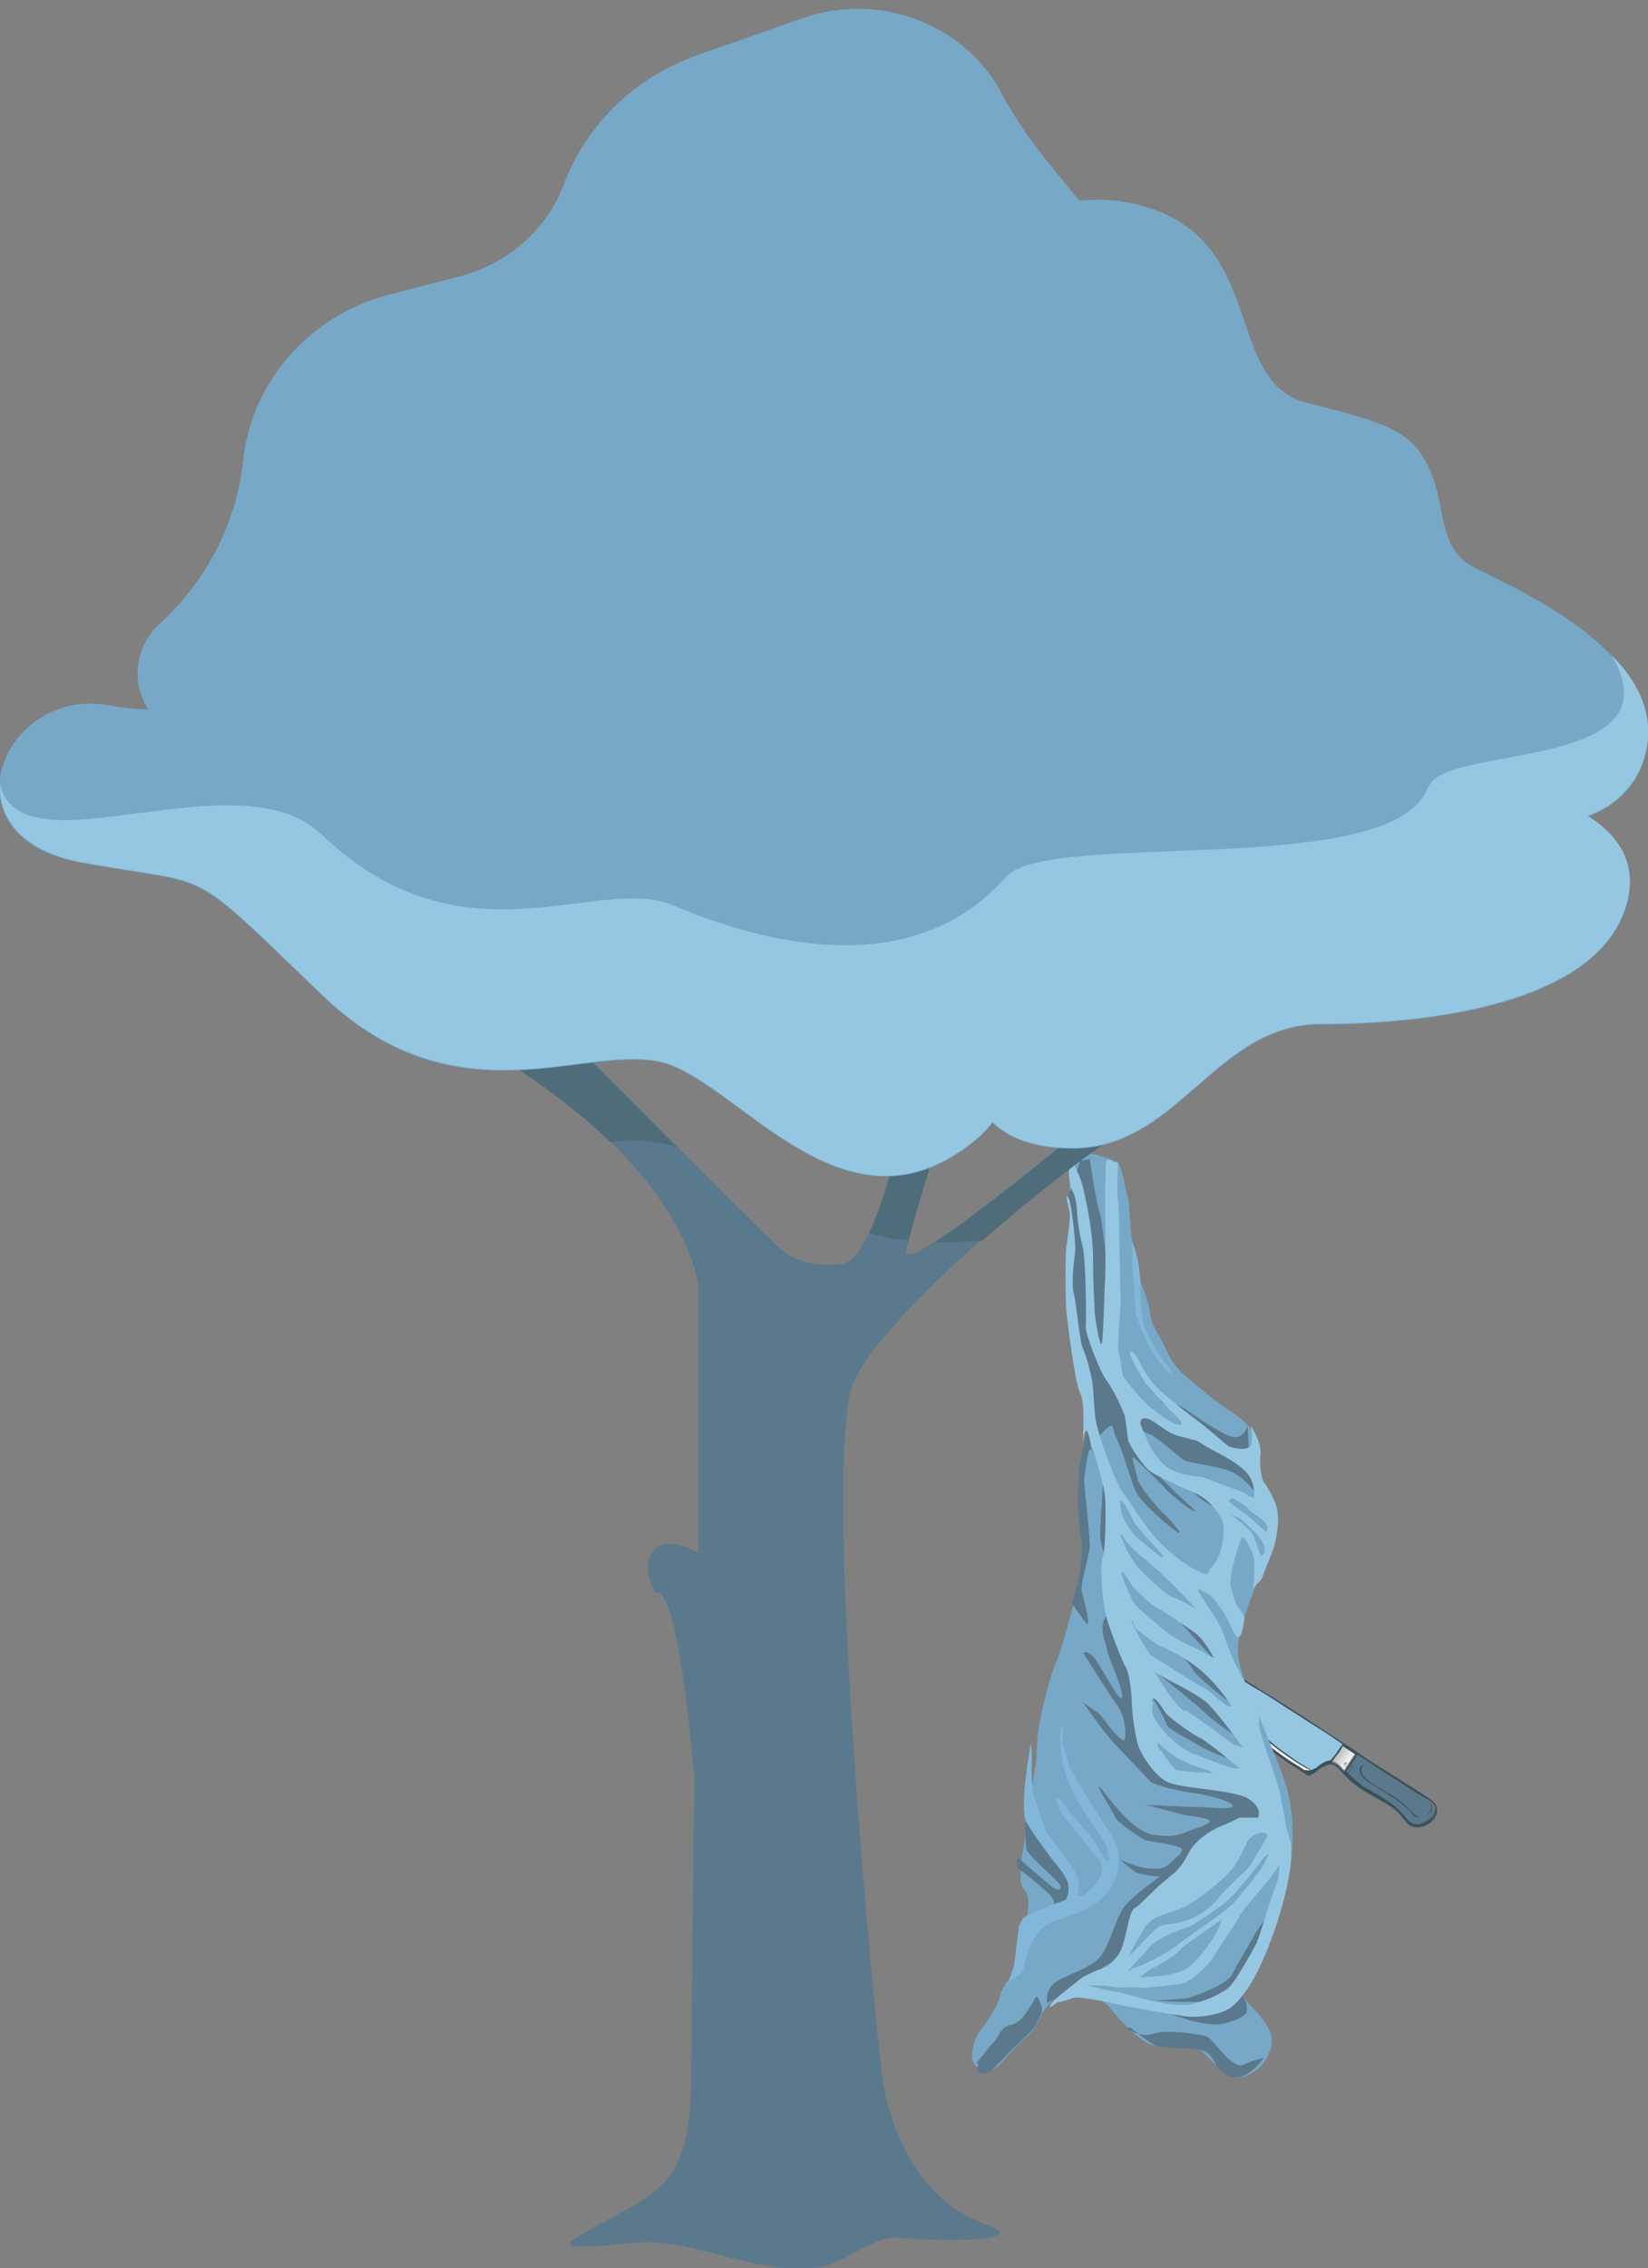 <?xml version="1.0" encoding="UTF-8"?>
<svg id="Livello_1" data-name="Livello 1" xmlns="http://www.w3.org/2000/svg" xmlns:xlink="http://www.w3.org/1999/xlink" version="1.1" viewBox="0 0 204.6 281.4">
  <rect x="0" y="0" width="204.6" height="281.4" fill="#808080" stroke="none"/>
  <defs>
    <style>
      .cls-1 {
        fill: #3b525b;
      }

      .cls-1, .cls-2, .cls-3, .cls-4, .cls-5, .cls-6, .cls-7, .cls-8, .cls-9, .cls-10 {
        stroke-width: 0px;
      }

      .cls-2 {
        fill: url(#linear-gradient);
      }

      .cls-3 {
        fill: #4b2a11;
      }

      .cls-4 {
        fill: #614028;
      }

      .cls-5 {
        fill: #96c7e2;
      }

      .cls-6 {
        fill: #4e6c7a;
      }

      .cls-7 {
        fill: #82b7d9;
      }

      .cls-8 {
        fill: url(#linear-gradient-2);
      }

      .cls-9 {
        fill: #5b798c;
      }

      .cls-10 {
        fill: #77a8c7;
      }
    </style>
    <linearGradient id="linear-gradient" x1="237.9" y1="234" x2="239.9" y2="234" gradientTransform="translate(495.2 154.9) rotate(-146.5) scale(1 -1)" gradientUnits="userSpaceOnUse">
      <stop offset="0" stop-color="#fff"/>
      <stop offset="1" stop-color="#babcbe"/>
    </linearGradient>
    <linearGradient id="linear-gradient-2" x1="241.4" y1="236.4" x2="259.7" y2="236.4" xlink:href="#linear-gradient"/>
  </defs>
  <g>
    <path class="cls-2" d="M165.4,218.5c.5,0,1,.6,1.4,1,.4-.5.8-1,1.1-1.5,0,0,0,0,0,0-.3.5-.7,1.1-1.1,1.5,0,0,0,0,0,0,0,0,0,0,.1.1.2-.4.5-.7.7-1.1.2-.3.4-.7.7-1-.5-.3-1.1-.7-1.6-1.1-.2.4-.5.8-.7,1.1-.2.3-.4.6-.6.8ZM166.7,219.2c.2-.3.5-.6.7-.9,0,0,0,0,0,0-.2.3-.4.6-.7.9,0,0,0,0,0,0ZM166.9,218.9c0,0,.2-.2.2-.3,0,0,0,0,0,0,0,0-.2.2-.3.3,0,0,0,0,0,0ZM166.8,218.9c0-.1.2-.2.3-.3,0,0,0,0,0,0,0,.1-.2.2-.3.3,0,0,0,0,0,0Z"/>
    <path class="cls-9" d="M167.1,219.8c.7.7,1.4,1.4,2.2,1.9.9.6,1.8,1.1,2.7,1.6.8.5,1.5,1.1,2.1,1.8.4.5.8,1,1.4,1.2.6.2,1.2,0,1.7-.4.5-.3.9-.8.9-1.4-.2.9-1,1.7-2,1.7,0,0,0,0,0,0,1.1-.2,1.8-.8,2-1.9,0-.1,0-.2-.1-.3-.3-.5-1-.8-1.5-1.1-.9-.6-1.8-1.2-2.8-1.8-1.7-1.2-3.5-2.3-5.3-3.4,0,0,0,0,0,0-.1.4-.4.7-.6,1-.2.4-.5.7-.8,1.1ZM169,220.1c-.2-.4-.1-.8.2-1,.4-.3,1-.1,1.4,0,0,0,0,0,0,0-.5-.2-1.6-.4-1.6.5,0,.6.6,1.1,1,1.4.9.7,2,1.2,2.9,1.8.5.3.9.6,1.4,1,.4.4.8.8,1.2,1.2.5.5,1.3.5,1.8,0,.3-.2.4-.5.4-.9,0-.3-.3-.6-.5-.8,0,0,0,0,0,0,.3.3.6.5.6,1,0,.4-.3.7-.7.9-.4.2-.9.3-1.3.2-.2,0-.4-.2-.5-.4-.2-.3-.4-.5-.7-.7-.9-.9-2-1.5-3.1-2.2-.5-.3-1.1-.7-1.6-1-.4-.3-.8-.6-1-1.1ZM169,219.1s0,0,0,0c-.3.3-.3.6-.2,1,0,0,0,0,0,0-.2-.3,0-.8.2-1ZM167.7,220c0-.3.1-.6.3-.9,0,0,0,0,0,0-.2.3-.3.5-.3.8,0,0,0,0,0,0ZM168.3,218.5s0,0,0,0c-.5.4-.7.9-.8,1.5,0,0,0,0,0,0,0-.6.3-1.2.8-1.5Z"/>
    <path class="cls-5" d="M162.8,219.6c-.6-.4-1.2-.7-1.8-1.1-.6-.4-1.1-.8-1.7-1.2-1.9-1.4-3.7-3-5.4-4.8-.8-.8-1.5-1.6-2.2-2.4-.8-.9-1.5-1.8-2.1-2.8.9,0,1.8,0,2.7.1.7,0,1.3.6,1.9,1,.8.5,1.5,1,2.3,1.4,1.5.9,2.9,1.9,4.4,2.8,1.5,1,3,1.9,4.5,2.9.4.3.9.6,1.3.9-.3.3-.5.7-.8,1.1-.2.3-.5.6-.7.9,0,0,0,0,0,0-.6,0-1.3.5-1.9,1-.1,0-.3.2-.4.2Z"/>
    <path class="cls-8" d="M149.5,207.4c.6,1.2,1.5,2.1,2.3,3.1,1.5,1.7,3.1,3.4,4.9,4.9.9.8,1.9,1.6,2.9,2.3,1,.7,2,1.4,3.1,1.9-.3.1-.5,0-.7,0,0,0-.2,0-.2-.1-.6-.4-1.3-.8-1.9-1.2-4.3-2.9-7.9-6.7-10.9-10.9.2,0,.4,0,.6,0Z"/>
    <g>
      <path class="cls-1" d="M169.2,219.1c.4-.3,1-.1,1.4,0,0,0,0,0,0,0-.5-.2-1.6-.4-1.6.5,0,.6.6,1.1,1,1.4.9.7,2,1.2,2.9,1.8.5.3.9.6,1.4,1,.4.4.8.8,1.2,1.2.5.5,1.3.5,1.8,0,.3-.2.4-.5.4-.9,0-.3-.3-.6-.5-.8,0,0,0,0,0,0,.3.3.6.5.6,1,0,.4-.3.7-.7.9-.4.2-.9.3-1.3.2-.2,0-.4-.2-.5-.4-.2-.3-.4-.5-.7-.7-.9-.9-2-1.5-3.1-2.2-.5-.3-1.1-.7-1.6-1-.4-.3-.8-.6-1-1.1-.2-.4-.1-.8.2-1Z"/>
      <path class="cls-1" d="M167.5,218.4c-.2.3-.4.6-.7.9,0,0,0,0,0,0,.2-.3.5-.6.7-.9,0,0,0,0,0,0Z"/>
      <path class="cls-1" d="M167.2,218.7c0,0-.2.2-.3.3,0,0,0,0,0,0,0,0,.2-.2.2-.3,0,0,0,0,0,0Z"/>
      <path class="cls-1" d="M167.1,218.6c0,.1-.2.2-.3.3,0,0,0,0,0,0,0-.1.2-.2.3-.3,0,0,0,0,0,0Z"/>
      <path class="cls-1" d="M168.3,218.6c-.5.4-.7.9-.8,1.5,0,0,0,0,0,0,0-.6.3-1.2.8-1.5,0,0,0,0,0,0Z"/>
      <path class="cls-1" d="M168,219.1s0,0,0,0c-.2.3-.3.5-.3.8,0,0,0,0,0,0,0-.3.1-.6.3-.9Z"/>
      <path class="cls-1" d="M169.1,219.2c-.3.3-.3.6-.2,1,0,0,0,0,0,0-.2-.3,0-.8.2-1,0,0,0,0,0,0Z"/>
      <path class="cls-1" d="M148.7,207.4c.9,1.3,1.8,2.5,2.9,3.7,1.8,2.1,3.8,4,5.9,5.8,1.1.9,2.2,1.7,3.4,2.4.3.2.6.4.9.6.2.1.5.4.7.4.2,0,.4-.2.6-.3.1,0,.3-.2.4-.3.5-.4,1.2-.8,1.7-.8.7,0,1.3.9,1.8,1.4.9.9,1.8,1.6,2.9,2.2,1,.6,2,1.1,2.9,1.7.6.4,1,.9,1.4,1.4.3.3.5.7.9.9,1.3.7,3.4-.5,3.3-2,0-.9-.9-1.3-1.6-1.8-1-.7-2.1-1.3-3.1-2-1.5-.9-2.9-1.8-4.3-2.7-1.5-1.1-3-2-4.5-3-3-2-6-3.9-9.1-5.8-.8-.5-1.5-1-2.3-1.4-.4-.3-.9-.5-1.4-.5-1.1,0-2.2,0-3.4,0,0,0-.1,0,0,.2ZM167.1,219.8c.3-.3.5-.7.8-1.1.2-.3.5-.7.6-1,0,0,0,0,0,0,1.8,1.1,3.5,2.3,5.3,3.4.9.6,1.8,1.2,2.8,1.8.5.3,1.2.6,1.5,1.1,0,.1.1.2.1.3-.2,1-.9,1.7-2,1.9,0,0,0,0,0,0,1,0,1.8-.7,2-1.7,0,.6-.4,1.1-.9,1.4-.5.3-1.2.5-1.7.4-.6-.2-1-.7-1.4-1.2-.6-.7-1.3-1.3-2.1-1.8-.9-.6-1.8-1.1-2.7-1.6-.8-.5-1.5-1.2-2.2-1.9ZM165.4,218.5c.2-.2.4-.6.6-.8.3-.3.5-.7.7-1.1.5.4,1.1.7,1.6,1.1-.2.3-.4.7-.7,1-.2.4-.5.7-.7,1.1,0,0,0,0-.1-.1,0,0,0,0,0,0,.4-.5.8-1,1.1-1.5,0,0,0,0,0,0-.3.5-.7,1-1.1,1.5-.4-.4-.8-.9-1.4-1ZM163.2,219.4c-.1,0-.3.2-.4.2-.6-.4-1.2-.7-1.8-1.1-.6-.4-1.1-.8-1.7-1.2-1.9-1.4-3.7-3-5.4-4.8-.8-.8-1.5-1.6-2.2-2.4-.8-.9-1.5-1.8-2.1-2.8.9,0,1.8,0,2.7.1.7,0,1.3.6,1.9,1,.8.5,1.5,1,2.3,1.4,1.5.9,2.9,1.9,4.4,2.8,1.5,1,3,1.9,4.5,2.9.4.3.9.6,1.3.9-.3.3-.5.7-.8,1.1-.2.3-.5.6-.7.9,0,0,0,0,0,0-.6,0-1.3.5-1.9,1ZM148.9,207.4c.2,0,.4,0,.6,0,.6,1.2,1.5,2.1,2.3,3.1,1.5,1.7,3.1,3.4,4.9,4.9.9.8,1.9,1.6,2.9,2.3,1,.7,2,1.4,3.1,1.9-.3.1-.5,0-.7,0,0,0-.2,0-.2-.1-.6-.4-1.3-.8-1.9-1.2-4.3-2.9-7.9-6.7-10.9-10.9Z"/>
    </g>
  </g>
  <g>
    <path class="cls-10" d="M135.2,173.8c.4,1.1-.8,10-.8,10-.3,5.7.6,7.1.2,9.5s-2.6,10.9-3.4,12.7-2.6,8-2.5,11.9c0,0-1.1,7.6-1.5,10.5-.4,2.9-.4,1.2-.4,2.9,0,1.7-.4,2.3.5,3.3.8,1,0,4.4,0,4.8,0,0-1,5.3-1.5,5.7-.5.4-.8.7-1.3,1.6s-.1.9-1.1,2.7-2,2.6-2.4,3.9-.9,3.3,1.7,3.7c0,0,.8-.1,1.8-1.3s2.3-2.5,3.4-3.4c.6-.6,1.5-2.7,2-3.3s.9-.9.9-1c0,0,1.3-.9,2.2-.8s1.8.4,1.8.4c0,0,1.4-.3,3,1.5,1.5,1.8,3.9,4.5,5.8,4.7,1.9.2,4.5-.1,5.4.5s3.3,4,5.5,3.3c2.1-.7,3.4-2.7,3.4-4.5s-2.5-4.1-2.5-4.1c0,0-1.4-1.5-1.1-2s3.5-6.7,5.2-12.4c1.6-5.6,1-10.7,0-13.6-1-2.9-3.4-8.5-3.7-9.3s-1.9-4.1-2.1-6.6c-.2-2.5,1.5-6.4,1.9-7.6s1.8-3.9,2.1-6.4,0-3.9-.6-5.8c-.6-1.8-1.2-4.5-1.3-5s.3-2.1-.8-3.4-3.1-2.2-5.2-4-3.9-2.9-4.9-5.2c-1-2.3-1.9-3-2.1-4.7-.2-1.7-1.1-3.7-1.1-3.7,0,0-.9-3.8-1.2-5.8s-.2-4-.5-5-.7-3.9-1.3-4.3-4.3-1.7-5.1-1c-.8.7-.9,4.6-.7,6.9,0,0-.4,9.5,0,11.9s1.4,11.2,1.8,12.3l.5-.4Z"/>
    <path class="cls-7" d="M145.7,170.4c-.4.6-2.8-2.7-3.1-3.5s-1.4-2.8-1.6-4-.1-3.8-.3-4.4,0-4.5-.3-5.1.7,1.9.9,3.1.3,2.7.3,2.7c0,0,0,1.7,0,2.2s.2,2.3.5,3.3,2.3,4.2,2.9,4.8.4,1.1.4,1.1h.2Z"/>
    <path class="cls-9" d="M130.2,236.9l3-1.7-.3-1-1.2-3.3-4.4-5.4s0,3,.1,3.8,3.6,3.7,4.1,4.4-.1.9-.7.5c-.6-.4-4.5-3.8-4.5-3.8v1.3s3.7,2.8,4.3,3.7,0,1.1,0,1.1l-.5.4Z"/>
    <path class="cls-7" d="M125.1,246.2l.8-2.4.6-4.8s.2-.5.5-1,4.7-2.1,5.1-2.2.7-1.1.5-2.1-1.8-2.8-1.8-2.8c0,0-2.6-3.4-3.4-4.9-.8-1.6.3-8.1.5-9.3s.2,1.7.2,1.7c0,0-.1,3.3.3,4.5.4,1.2,1.5,4.4,1.5,4.4,0,0,2.6,3.4,3.5,4.8s.3,3.1.3,3.1h.8c0-.1,1.8-1.4,2.2-2.6s-.3-2-.9-2.7-3.6-4.4-3.6-4.4c0,0-1.1-1.4-1-2.2s1.2.9,1.5,1.4,2.3,2.4,3.2,3.8c.9,1.4,1.4,2.7,1.7,2.4s-.2-1.2-.2-1.7-2.7-4.2-2.9-4.6-2.1-3.1-2.6-6.2-.2-4.1,0-4.3,0,1.1,0,1.9.3.8.6,2.2,1,2.3,1.7,3.5,3.7,5.8,4.2,6.7,1,3.5-.6,6-6,3.6-6.6,3.8-2,.7-3,2.6c-1,1.9-.9,2.7-1.1,3.4s-2.1,1.8-2.1,1.8v.4Z"/>
    <path class="cls-9" d="M133.2,246.8l4-2.9,1.7-1,1.4-3.1,1.6-3.6,4.3-3.7,5.1-4.4,5.5-2.2-.8-3.6-2.1-1.4h-5.6s-4.5-2.1-4.5-2.1l-1.3-3.2-.6-5.9-3.9-9.7s-.9.3-1.1,1.5.5,2.6.6,3.4,2.1,4.9,1.8,5.7-2.8-4.4-3.7-5.2-1.1-.3-1.1-.3c0,0,3.2,5.1,4.1,6.3s1.2,2.8,1.1,4.2-3.2-3-3.2-3c0,0-2.4-1.6-2.1-1.4s1.8,2.6,3.1,4.1c1.2,1.5,4.9,5.2,5.3,5.7s4.6,1.4,5.1,1.4,4.5.8,5.1,1.5-2.8.3-3.8.3-7-.3-7-.3c0,0,3.2.8,4.1,1.1s3.3.4,3.8.8-1.5,1-2.4,1.3-1.7,1-4.6.5c-2.9-.5-6.1-5.6-6.6-5.9s1.7,3.1,2,3.8,3.4,2.7,3.7,2.8,3.5.5,4.3.9c.8.4-.6,1.3-1.2,1.9s-1,.8-2.5.7c-1.5,0-3.7-1.1-3.7-1.1,0,0,1,1,1.8,1.5s3.1.6,3.1.6c0,0-3.7,2.6-4.6,4s-1.5,4-2.6,5.7-4.9,2.6-6,3.6c-1.1,1-.8,2.4-.8,2.4l3-1.7h-.2Z"/>
    <path class="cls-9" d="M141.4,248.1s7.7.5,9,.1c1.3-.4,2.6-1.6,3.3-2,.7-.3,4.1-9,4.1-9,0,0-1.6,1.9-2.2,3.1-.6,1.1-2,3.3-2.6,4.6s-5,2.9-5.6,3-5.9.4-5.9.4v-.2Z"/>
    <path class="cls-9" d="M154.7,248.3s.3,1.4-.1,1.6-.3.5-2.5,1.1c-2.1.7-7.1-1.2-7.8-1.6s1.6.3,1.6.3c0,0,4-.5,5.2-.5s2.9-2.3,2.9-2.3l.7,1.5v-.2Z"/>
    <path class="cls-9" d="M137.9,195.6l.3-4.9v-5.8s-1.8-6.3-1.8-6.3l-1-2.2-.2.5s-1.1,3.9-1.2,5-.4,5.8.2,8.8-1.1,8.2-1.1,8.2c0,0,.9,1.4,1.7,2.4s-.3-3.2-.5-3.9.9-4.6,1-5.3-.7-8-.7-8.4.4-3.6.7-3.9,1.1,1.8,1.5,2.5-.3,6.8-.2,8.3c0,1.5,1.6,5.1,1.6,5.1v-.2Z"/>
    <path class="cls-9" d="M151.6,187.8l-1.8-3.3-4.6-1.8s-3.6-3.9-3.7-4.5-.4-3.5-.4-3.5l-3.2-6.2s-.6-2.8-.2-4.1-.7-12.7-1.2-14.1c-.5-1.5-1.2-6.5-1.2-6.5l-1.2.2-.5,1.5-.5,1.5-.5,1.5.4,2.3-.3,6.2-.3,4.9,3.9,16.4s1.2-1.3,1.6-1.4.2.6.7,1.5,1.7,4.8,2.2,6.2,3,3.7,5,5.2-1-1.8-1.4-2.1-3-3.3-3.2-4.3-.8-2.8-.5-2.6,3.7,3.5,4.1,4,3,2.6,3.5,2.7-2.5-2.4-2.6-2.6-2.5-2.3-1.8-2,4.5,1.6,4.3,2.1,3.4,2.5,3.4,2.5h0Z"/>
    <path class="cls-9" d="M156.1,186l.5-1.5-1.5-3.6-.2-4s-.4,1.4-1.6,1.4c-1.2,0-4.8-2.6-6.3-3.6-1.6-1-3-.9-3-.9l2.4,1.5,3,2.8-2.9-1.2-5.4-1.6-.3.8c-.5.8,1.2,1.5,2.1,1.9s3.4,2.7,4,3.1,3.3.6,5.5,1.3c2.3.7,4,3.6,4,3.6h-.2Z"/>
    <path class="cls-9" d="M154.1,218.7l-8.1-6-3.2-2.6s1.9,3.2,2,3.8,3.2,2.1,4.3,2.8,5.1,2.1,5.1,2.1h-.2Z"/>
    <path class="cls-9" d="M153.6,213.2l-6.5-4.8-3.9-1.2s5.7,4.5,6.4,5.3,5.1,3.8,5.1,3.8l-1.1-3.1Z"/>
    <path class="cls-9" d="M152.6,208.6l-7.6-4.9s2.2,2,3,3.3c.7,1.3,5.5,4.8,5.5,4.8,0,0-.9-3.2-.9-3.2Z"/>
    <path class="cls-9" d="M151.1,206.1l-.2-3.6-2.2-2-4.4-1.7s2.1,2.3,2.8,3.1c.7.8,4,4.4,4,4.4v-.2Z"/>
    <g>
      <path class="cls-5" d="M138.5,144.3s-.9-.7-1.1-.3c-.3.3,0,2.4-.2,3.1,0,.7.1,10.3,0,11.6s-.2,7-.4,7.9-.8-2.8-.9-3.8c0-1.1-.2-2.9-.2-6.6,0-3.7-1-7.7-1.2-8.7s-1-2.9-1.4-3.4c-.4-.5-.3.8-.4,1.4,0,.6.2,1.9.4,2.2.3.3.6,1.7.6,2.4,0,.7.3,3.1.7,4.5s.5,9.2.4,10,1.8,5.7,2.6,6.7c.8,1,2.2,4,2.3,4.6s.2,1.9.4,2.9c.3.8,1.9,3.2,2.8,3.8s3.5,1.8,5.2,2.5,2.8,2,3.4,3.1c.7.9.4,2.9,0,4.3-.4,1.4-1.2,1.9-1.4,2.4s-.2.5-.7.3-2-.8-4.3-2.8c-2.4-2-4.5-5.6-5.6-7.1-1.1-1.4-3.3-7.7-3.5-9.3s-.2-2.5-.3-3.8-.8-4-1.3-5c-.4-1.1-.8-5.8-1.1-6.8s0-3.9.2-5.3c0-1.5-.5-6.1-.9-6.6s0,1,.2,1.9c.1.8-.2,2.9-.4,4.2s-.1,7.4,0,8.2c.1.8,1,8.7,1.7,10s.3,6.1.3,6.1c0,0,.2-1.2.4-1.4s.4.7.4.7c.2.6.2,1.2.4,1.6.4.7,1.5,4.7,1.6,5.9s.1,6.2-.3,7.5,0,5.6.4,7.2c.4,1.6,2.1,5.9,2.4,6.3.4.5.7,2.5.8,4.1,0,1.9.5,5,.9,6s1.8,3.3,3.4,4.2c1.6.9,8.2,1,10.1,2.1,1.9,1.1,1.3,2.4,1.3,2.4h-2.3s-1.4.7-2.2,1-3.2,1.5-4.2,3.5-1.8,2.4-3.1,3.5-2.9,2.9-3.5,3.2-.8,2-1.3,3.9-.8,2-2,3.3c0,0-2.8,1-3.6,1.7s-2.8,2.1-3.5,3c-.5.8.4.1.9-.3h0c-.1.3,1.9-.5,2.1-.5.2-.1,4.4.6,4.6.7s5.9,1.2,8.2,1.5c2.2.5,5.4,0,6.7-1.1,1.3-1.1,3.3-3.6,5.5-10.2,2.1-6.6,1.8-8.9,1.8-9.7,0-.4-.4-1.6-.7-2.6-.1-1.3-.5-2.6-.6-3.5-.4-2.3-3-8.5-2.7-9.4s-2.2-5.7-2.8-6.8c-.6-1.1-1.4-3.4-1.8-4.5-.4-1.1-2.7-4.2-2.9-4.8s.2-.1,1.1.3,2.5,3,2.8,3.8.7,1.5,1,1.6c.6,0,.8-2.5.8-2.5,0,0-.5-.9-.8-1.2s-.9-2.5-.9-2.5c-.1-.2,0-1.5.2-2.4s.9-3.4,1.2-3.7c.3-.3,1,1.2,1.4,2.1.2.6.1,3.2,0,4.3.2-.7.9-.9,1.1-1.5s1-2.5,1.3-3.3.9-3.4.6-4.8c-.1-1.3-1.4-3.4-1.7-3.7-.2-.4-.6-1.8-.4-3.5.1-1.6-1.2-3.5-1.2-3.5,0,0,.3,1.6,0,2.4-.5.8-2.2.3-2.6.2s-1.9-1.7-4.9-3.9c-1.5-1.2-2.9-2.2-4.2-3.5-1-1-2-2.8-2.1-3.1-.2-.6-1.3-1.9-1.2-1.1,0,.7,2,3.8,2,3.8l3,3.3s1.5,1.2,1.4,1.7c-.3.5-2.9-1.2-4.1-2.3s-3-3.3-3.2-3.8-.2-1.9-.5-2.7c-.3-.8.4-6.4.2-7.6-.1-1.3-.1-10.8-.3-11.4-.2-.6,0-4.7,0-4.7h-.2ZM141.7,246.6c.6,0,3.9-.3,5-.5s3.4-2.3,4-3.4c.6-1.1,2.5-3.7,3.2-5s3.8-4.4,4.9-6.3c0,1.1,0,1.5-.5,2.8s-1.8,5.6-2.3,6.9c-.6,1.1-2.8,5.1-3.6,5.6-.7.5-2,1.3-4.3,1.9-2.1.7-8.3-1.2-9.3-1.5-.8,0-2.7-.5-3.8-.8.8,0,2.5,0,3.2.2.7.2,2.7-.1,3.4.1ZM143.3,244.1c.2-.1,2.8-1.6,3.2-2.2s5-3.5,5.1-3.8,0,.6-.5,1.5-2,3.3-3.6,4.5c-1.5,1.2-6,1.2-6,1.2,0,0,1.5-1.2,1.7-1.2ZM140.3,244.5c-.9.5,1.6-1.9,2.2-2.7s1.5-1.2,2.2-1.6,2-.9,2.7-1.1c.6-.2,1.6-.8,4.1-2.6,2.5-1.8,5.3-6.2,5.8-6.4s-.2.5-.3,1-2.4,3.3-3.6,4.7-4.9,3.7-7.5,5.7c-2.5,1.8-5.5,2.8-5.5,2.8v.2ZM154.7,228.7c.5-1,1.7-1.5,2.4-1.3.7.2-.6,1.7-1.5,3.4-.9,1.6-1.9,1.8-4.7,5.1-3,3.2-6.2,2.6-7,3.1-.7.5-3.7,3.7-3.7,3.7-.6.7,2-3.7,2-3.7,0,0,.7-.9,1.5-1.2s2.6-.9,3.3-1.2c.7-.3,3.4-2.1,5.4-4.1,1.8-2,1.7-2.8,2.3-3.6v-.2ZM144,217.1c-.3-.3-.4-1.1-.1-.8s1.8,1.7,3.1,2.2c1.3.8,3,.9,3.6,1.5,0,0-3.6-.2-4.5-.4-.6-.4-1.7-2-1.9-2.4h-.2ZM143,210.9c.3-.8,1.4,1.2,1.8,1.7.4.5,3.4,2.7,4.2,3,1,.5,4.8,3.7,4.8,3.7,0,.6-4.7-1.4-5.6-1.7-.9-.3-2.8-1.6-4.1-3.3-1.4-1.7-1.1-2.4-.9-3.2h-.2ZM147.1,212.3c-1.2-.5-3.9-5.1-3.9-5.1,0,0,.2.4.8.6.3.3,4.3,2.1,5.8,3.4,1.5,1.4,4.5,5.6,4.5,5.6l-1.2-.4s-4.9-3.7-6.1-4.3h.2ZM140.5,201.2c.3-.5,0,0,.4.7.4.5,2.9,2.2,2.9,2.2,0,0,2.6,1,4.9,2.8,2.3,1.8,4.1,4.6,4.1,4.6,0,1-2.8-2-3.3-2.1s-6.2-3.9-6.6-4c-.3-.3-2.4-3.7-2.3-4.2v.2ZM139.2,195.1c.2-.5,1.2,1.5,1.5,1.8s1.9,1.9,2.5,2.3c.8.4,4,2.5,5.2,3.4,1.2.9,2.3,3.1,2.3,3.1l-1.6-.9s-3-1.3-4.1-2.2c-1.1-.9-3.7-3-4.2-3.7-.4-.7-1.7-3.5-1.6-4v.2ZM144.3,193.2c.4.5-2-1.5-3.1-2.4-.9-.8-2-2.8-2-3.2s-.3-1.6,0-1.5,1.4,2.3,1.7,2.9c.5.7,3.5,4,3.5,4v.2ZM139.6,190.9c.1.2,1.4,1.7,2,2.1s2.4,2,3.3,2.9c.9.8,3.6,3.7,3.6,3.7,0,0-1.9-1.1-2.8-1.4s-2.9-2.2-4.2-3.5c-1.3-1.3-2.5-4.3-2.4-4.4s.7.8.7.8h-.2ZM152.7,188c-.3-.3.7.2,1.1.3.5.3,1.4,1.2,2.1,1.9.7.8,1.1,1.4,1.1,2,.2.6-.5.8-.5.8,0,0-.6-1.7-.8-2.3,0-.6-2.3-2.4-2.8-2.7h-.2ZM152.8,186c-.2-.6,2.2,1,2.3,1.3s1.8,1.1,2.1,1.8c.4.5,0,1,0,1,0,0-1.8-1.7-2.1-1.9-.3-.3-2.4-1.6-2.6-2.1h.2ZM141.6,176.5c0-.6.4-.6.9-.5s2.1,1.4,2.9,1.8,2.1.6,2.6.8c.6,0,1.3.6,2,1s3.3,1.6,4.6,2.9,1.1,3.1,1.1,3.1c0,.6-1.2-.4-1.2-.4,0,0-4.8-1.8-5.1-1.9-.5-.2-3.4-.1-5-1.7-1.8-1.7-2.8-4.9-2.9-5.3v.2Z"/>
      <path class="cls-7" d="M155.4,197v.3c-.2.2-.1,0,0-.3Z"/>
    </g>
    <path class="cls-9" d="M140.3,251.5s2.4,2,3.3,2.3,4.5.3,5.4.5,1.3.6,1.9,1.7c.6,1.1,1.8,2,3.3,1.6,1.5-.5,2.7-2.3,2.7-2.3,0,0-1.7.4-2.4.8s-1.3-.2-1.9-.6-2.2-2.7-2.9-2.9-4.9-.9-6.5-.3-3.4-.7-3.4-.7h.4Z"/>
    <path class="cls-9" d="M121.5,256s-.5,1,.2,1.2,1.4-.3,1.7-.6,2.7-2.9,4-4,1.4-2,1.8-2.6,0-1.5-.3-2.1-.5.4-.9.9-1.1,2.1-2.5,2.4c-1.4.3-1.4,1.4-2,2s-2.3,2.8-2.3,2.8h.2Z"/>
  </g>
  <g>
    <g>
      <path class="cls-4" d="M111.9,140.1c0,0,0-.2,0-.2-.2.2-.1.3,0,.2Z"/>
      <path class="cls-9" d="M144.1,132.6c.6-1.8-32.9,27.6-31.6,22.4,1.8-7.4,4.1-13.3,4.6-16.5,1-6.1-4.5.8-5.2,1.5-.4,1.6-3.6,16.4-7.4,16.8-2.8.3-5.8,0-8.1-2.3-5.6-5.4-26.9-26.9-26.9-26.9h-12.5c.3,1.4,25.3,12.9,29.7,31.5,0,0,0,21.1,0,33.5-2.2-1-4.2-1.5-5.3-.5-2.2,2.1,0,5.5,0,5.5,2.9-1.1,4.8,23,4.8,23-.2,13.9-.3,30.3-.4,37,0,11.1-2.7,13.4-7.4,16.2-3.5,2.1-10.2,4.9-6.6,4.9,6.2,0,7.4-1.2,13.2,0,5.9,1.2,11,3.5,17.2,2.5,2.1-.3,6.4-3.9,9.4-3.6,8.8.8,15.9,0,10.9-1.6-7.6-2.5-11.8-10.7-12.9-17.9-1-7.2-7.2-72.1-4-85.5,2-8.5,31.1-32.2,38.4-34.9,1.2-.4-.5-3.8,0-5.1Z"/>
    </g>
    <g>
      <path class="cls-3" d="M111.9,140.1c0,0,0-.2,0-.2-.2.2-.1.3,0,.2Z"/>
      <path class="cls-6" d="M122,153.9c8.7-7.7,18.4-14.8,22.2-16.2,1.2-.4-.5-3.8,0-5.1.5-1.4-19.7,16.1-28.1,21.5,2,0,4,0,6-.2Z"/>
      <path class="cls-6" d="M110.2,153.6c.9.1,1.7.2,2.6.3,1.8-6.9,3.8-12.3,4.4-15.4,1-6.1-4.5.8-5.2,1.5-.2,1.1-1.9,8.4-4.1,13,.8.2,1.6.4,2.3.5Z"/>
      <path class="cls-6" d="M75.8,141.7c2.8-.4,5.6-.2,8.2.6-7.2-7.2-14.5-14.6-14.5-14.6h-12.5c.2.9,10.3,5.8,18.8,14Z"/>
    </g>
    <path class="cls-10" d="M203.7,95c5.2-13.4-16.1-22.2-20.7-24.6-4.6-2.4-3.4-7.6-5.5-12.1-2-4.5-4.5-5.7-15.2-8.3-10.8-2.7-4.5-21.2-21.9-24.8-2.3-.5-4.4-.5-6.4-.3l-4.4-5.4c-1.9-2.4-3.6-4.9-5.1-7.6l-.3-.6c-4.6-8.3-14.8-12.2-24.1-9.2l-13.4,4.7c-7.8,2.7-13.9,8.6-16.7,16.1-2.1,5.5-6.8,9.7-12.6,11.3l-9.3,2.4c-9.7,2.6-16.8,10.7-17.9,20.4-.8,7.8-4.5,15-10.4,20.4-3,2.8-3.6,7.2-1.4,10.6-1.5,0-3.2-.2-4.9-.5-13.1-2.4-20.9,16.3-3.6,19.5,17.2,3.2,12.7-.2,30.2,16.6,17.5,16.7,34.2,4.8,43.5,8.7s21.3,20.6,35.9,10.4c1.7-1.2,2.9-2.3,3.7-3.4,2,1.8,4.9,3.2,10,3.2,13.1,0,17.7-15.4,30.8-15.4s33.6-2.4,37.7-14.1c1.8-5.2-.3-9-4.6-11.7,3-1.1,5.4-3.1,6.7-6.2Z"/>
    <path class="cls-5" d="M177.3,97.6c-4,11.7-47.1,5.2-52.4,11.2-12.3,13.9-32.1,7.4-41.4,3.5s-26,8-43.5-8.7C29.7,93.5,2.6,108.6,0,97.3c-.2,4.1,2.7,8.2,9.9,9.6,17.2,3.2,12.7-.2,30.2,16.6,17.5,16.7,34.2,4.8,43.5,8.7,9.3,3.9,21.3,20.6,35.9,10.4,1.7-1.2,2.9-2.3,3.7-3.4,2,1.8,4.9,3.2,10,3.2,13.1,0,17.7-15.4,30.8-15.4s33.6-2.4,37.7-14.1c1.8-5.2-.3-9-4.6-11.7,3-1.1,5.4-3.1,6.7-6.2,2.1-5.3,0-10-3.7-13.7,8.4,14.5-20.9,11-22.7,16.3Z"/>
  </g>
</svg>
